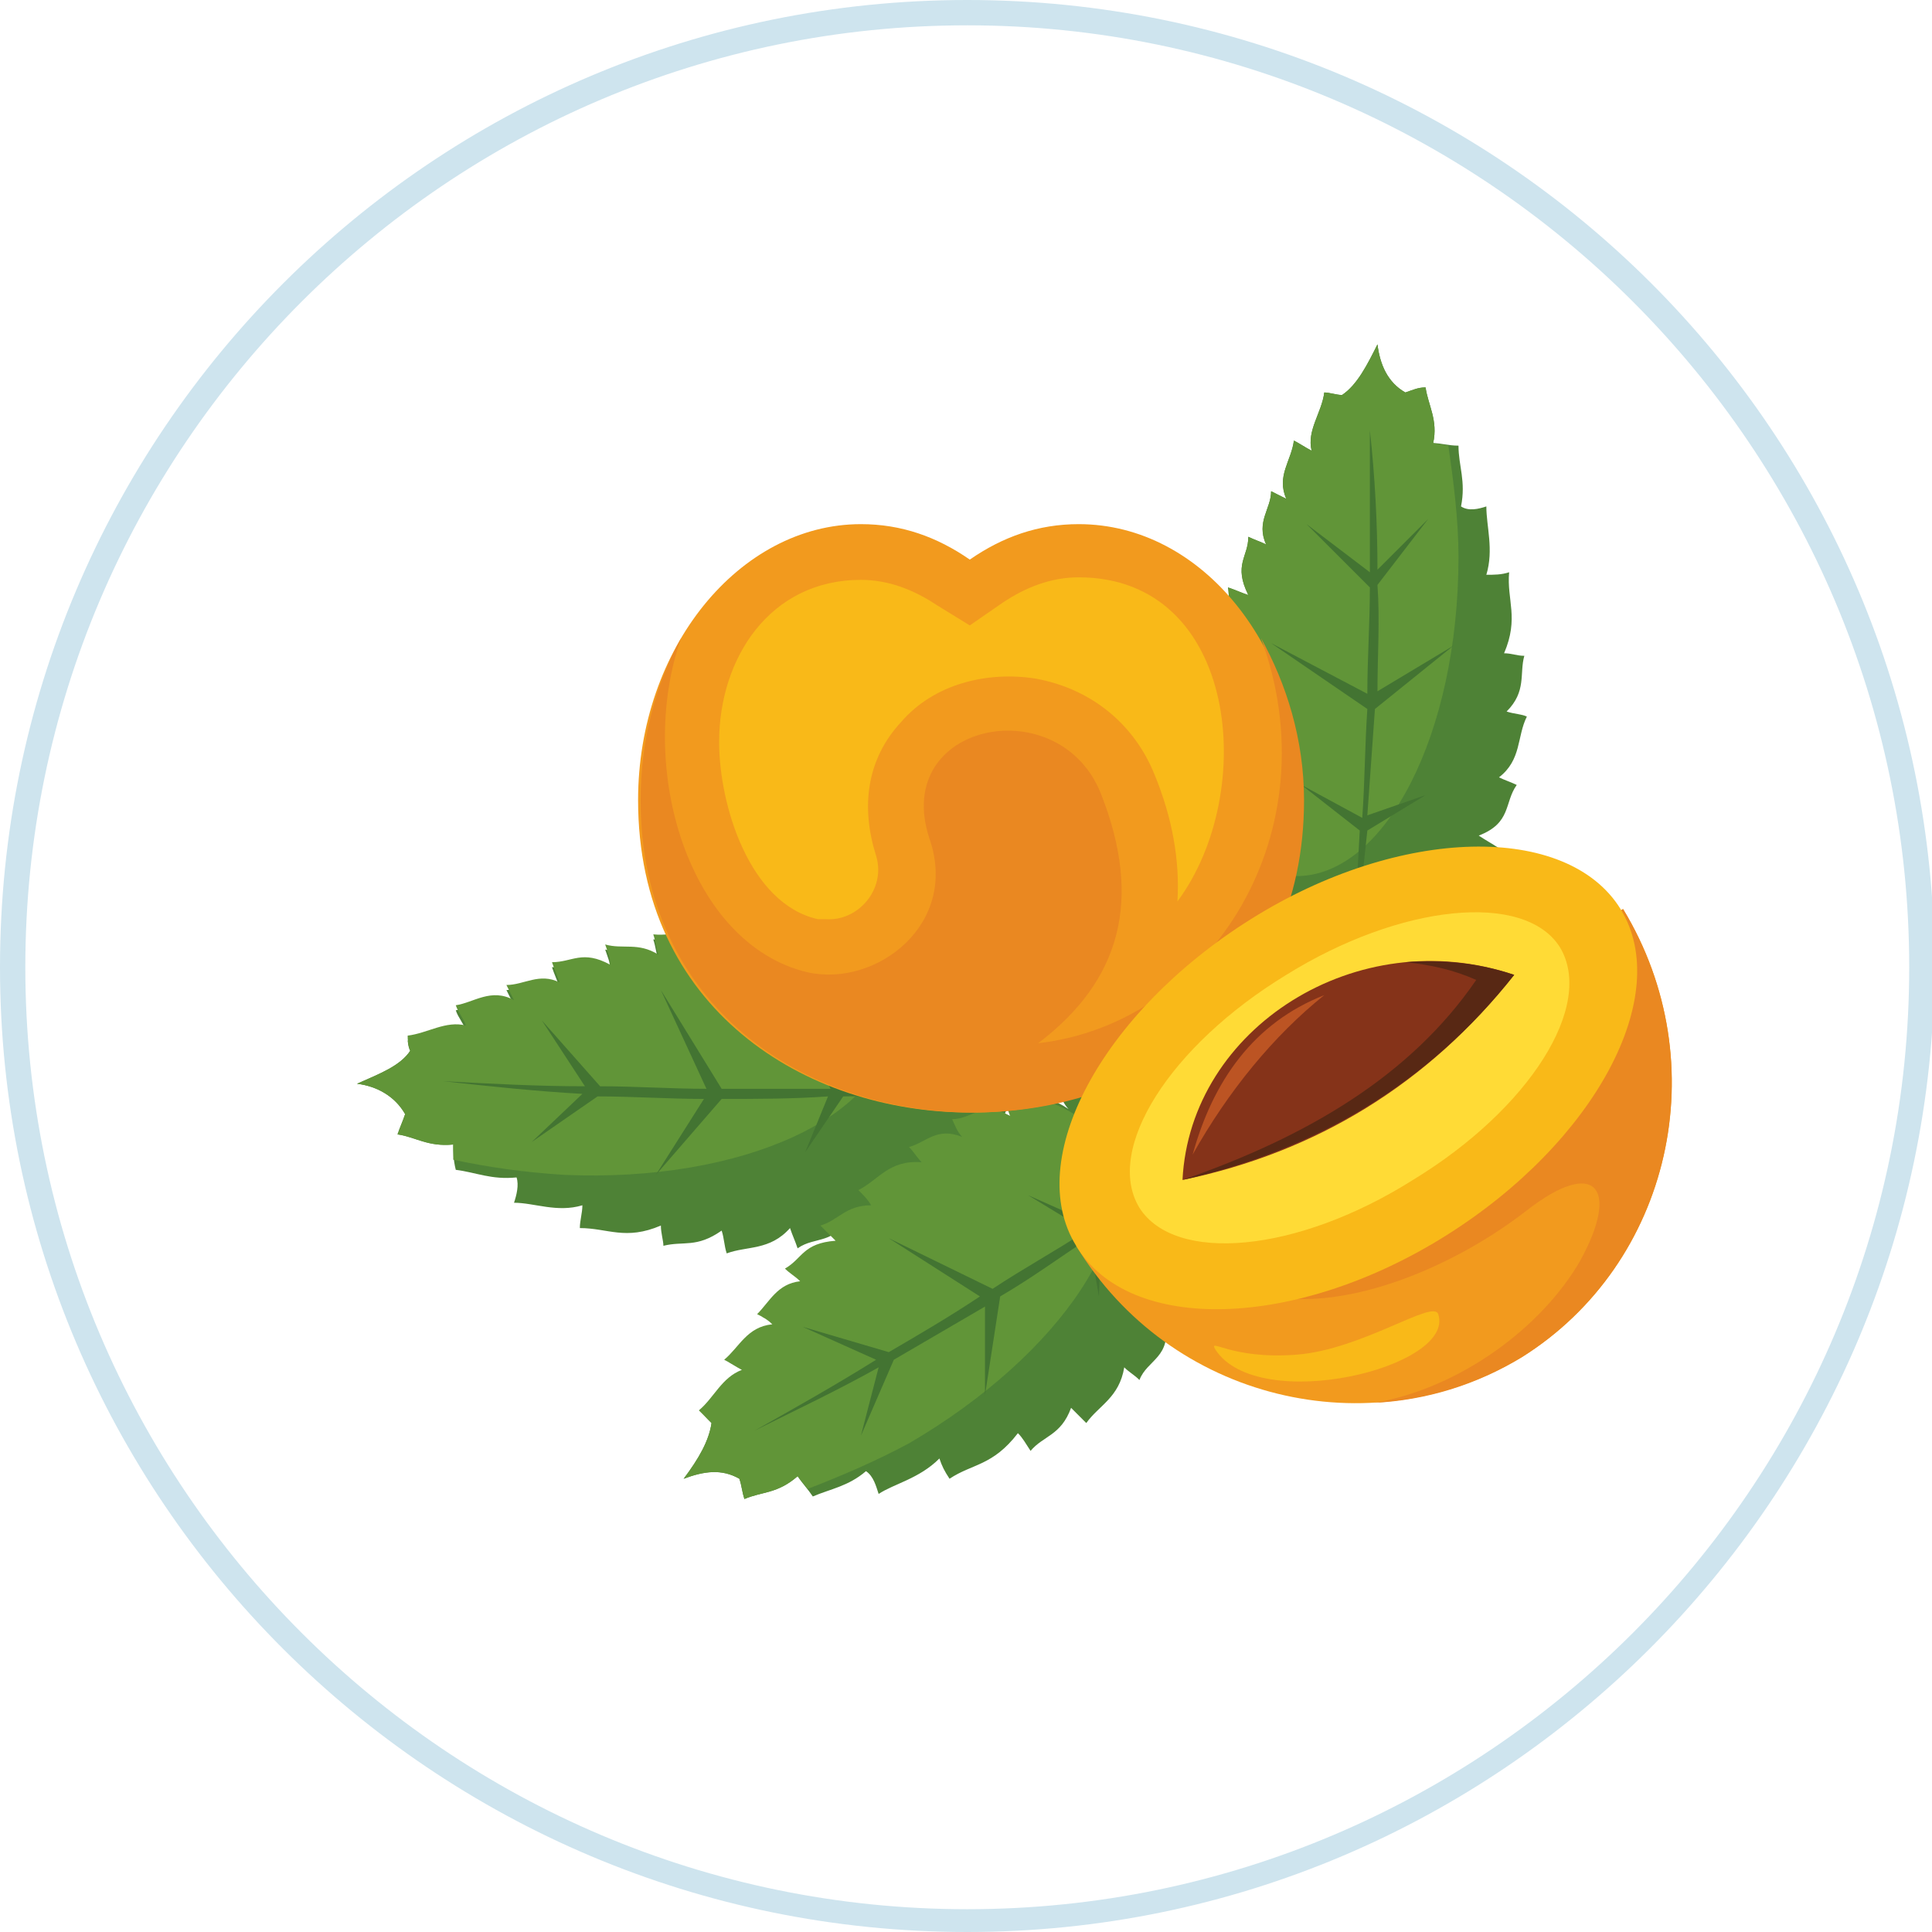 <?xml version="1.0" encoding="utf-8"?>
<!-- Generator: Adobe Illustrator 24.0.2, SVG Export Plug-In . SVG Version: 6.00 Build 0)  -->
<svg version="1.1" xmlns="http://www.w3.org/2000/svg" xmlns:xlink="http://www.w3.org/1999/xlink" x="0px" y="0px"
	 viewBox="0 0 76.3 76.3" style="enable-background:new 0 0 76.3 76.3;" xml:space="preserve">
<style type="text/css">
	.st0{fill:#FFCFCF;}
	.st1{fill:#EAF2F9;}
	.st2{fill:#00711F;}
	.st3{fill:#65881C;}
	.st4{fill:#8BBE42;}
	.st5{fill:#6C9826;}
	.st6{fill:#A4CAB9;}
	.st7{fill:none;stroke:#C6E9D9;stroke-width:2.865;stroke-linecap:round;stroke-miterlimit:10;}
	.st8{fill:#ACD663;}
	.st9{fill:#578E11;}
	.st10{fill:#6FAA2D;}
	.st11{fill:#FA363B;}
	.st12{fill:#F6EFF0;}
	.st13{fill:#F0D417;}
	.st14{fill:#75A725;}
	.st15{fill:#0F1F2C;}
	.st16{fill:#2A3C4E;}
	.st17{fill:#6D8244;}
	.st18{fill:#435122;}
	.st19{fill:#F7F5DF;}
	.st20{fill:#E0DCBD;}
	.st21{fill:#FFFEF3;}
	.st22{opacity:0.33;}
	.st23{opacity:0.26;}
	.st24{fill:#FF4C41;}
	.st25{opacity:0.22;fill:#FFFFFF;}
	.st26{opacity:0.25;}
	.st27{fill:#F4B245;}
	.st28{fill:#A9D45D;}
	.st29{fill:#00533F;}
	.st30{fill:#C7E2D7;}
	.st31{fill:#FF7F75;}
	.st32{fill:#4B4F43;}
	.st33{opacity:0.41;}
	.st34{fill:#162A47;}
	.st35{opacity:0.22;}
	.st36{fill:#EAF9F1;}
	.st37{opacity:0.5;}
	.st38{fill:#FCA712;}
	.st39{fill:#FABE59;}
	.st40{fill:#F9CB87;}
	.st41{fill:#FFDEB6;}
	.st42{fill:#803FCD;}
	.st43{fill:#5E309F;}
	.st44{fill:#595959;}
	.st45{fill:#FBFBF6;}
	.st46{fill:#3D456A;}
	.st47{fill:#1B203D;}
	.st48{fill:#783730;}
	.st49{fill:#582521;}
	.st50{fill:#FF2929;}
	.st51{fill:#FF144F;}
	.st52{fill:#FF6E51;stroke:#FF6E51;stroke-width:0.279;stroke-miterlimit:10;}
	.st53{fill:#FCFFDC;}
	.st54{fill:#5D3405;}
	.st55{fill:#F3CC8C;}
	.st56{opacity:0.67;fill:#B78D47;}
	.st57{fill:#131A42;}
	.st58{opacity:0.84;}
	.st59{opacity:0.29;}
	.st60{fill:#535B7B;}
	.st61{fill:#C67DBF;}
	.st62{fill:#F5ACDF;}
	.st63{fill:#EF9900;}
	.st64{fill:#E5E5E5;}
	.st65{fill:#F4F4F4;}
	.st66{fill:#EFEFEF;}
	.st67{fill:#FFFFFF;}
	.st68{fill:#FDC653;}
	.st69{fill:#FDD05C;}
	.st70{fill:#FDDA55;}
	.st71{fill:#FDE356;}
	.st72{fill:#E79563;}
	.st73{opacity:0.14;fill:#976647;}
	.st74{opacity:0.26;fill:#FFEFE8;}
	.st75{fill:#B4501A;}
	.st76{fill:#E57838;}
	.st77{opacity:0.38;fill:#E57838;}
	.st78{opacity:0.26;fill:#E57838;}
	.st79{fill:#D0CEAE;}
	.st80{fill:#95947F;}
	.st81{fill:#BEBCA3;}
	.st82{fill:#FFFDD8;}
	.st83{fill:#FC9D29;}
	.st84{fill:#FDCE31;}
	.st85{fill:#FFFFEE;}
	.st86{opacity:0.72;fill:#FFFFFF;}
	.st87{fill:#DE2A2F;}
	.st88{fill:#E35E47;}
	.st89{fill:#C12427;}
	.st90{fill:#008641;}
	.st91{fill:#007A3B;}
	.st92{fill:#B1B6BA;}
	.st93{fill:#7C868D;}
	.st94{fill:#E6E6E6;}
	.st95{fill:#F7DBDB;}
	.st96{fill:#F0F0D3;}
	.st97{fill:#5A788F;}
	.st98{fill:#ECECEC;}
	.st99{fill:#36393F;}
	.st100{fill:#5F6568;}
	.st101{fill:#0A1114;}
	.st102{fill:#022444;}
	.st103{fill:#5A6975;}
	.st104{fill:url(#SVGID_1_);}
	.st105{fill:url(#SVGID_2_);}
	.st106{fill:url(#SVGID_3_);}
	.st107{fill:url(#SVGID_4_);}
	.st108{fill:url(#SVGID_5_);}
	.st109{fill:url(#SVGID_6_);}
	.st110{fill:url(#SVGID_7_);}
	.st111{fill:url(#SVGID_8_);}
	.st112{fill:url(#SVGID_9_);}
	.st113{fill:url(#SVGID_10_);}
	.st114{fill:url(#SVGID_11_);}
	.st115{fill:url(#SVGID_12_);}
	.st116{fill:url(#SVGID_13_);}
	.st117{fill:url(#SVGID_14_);}
	.st118{fill:url(#SVGID_15_);}
	.st119{fill:url(#SVGID_16_);}
	.st120{fill:url(#SVGID_17_);}
	.st121{fill:url(#SVGID_18_);}
	.st122{fill:url(#SVGID_19_);}
	.st123{fill:url(#SVGID_20_);}
	.st124{fill:url(#SVGID_21_);}
	.st125{fill:url(#SVGID_22_);}
	.st126{fill:url(#SVGID_23_);}
	.st127{fill:url(#SVGID_24_);}
	.st128{fill:url(#SVGID_25_);}
	.st129{fill:url(#SVGID_26_);}
	.st130{fill:url(#SVGID_27_);}
	.st131{fill:url(#SVGID_28_);}
	.st132{fill:url(#SVGID_29_);}
	.st133{fill:url(#SVGID_30_);}
	.st134{fill:url(#SVGID_31_);}
	.st135{fill:url(#SVGID_32_);}
	.st136{fill:url(#SVGID_33_);}
	.st137{fill:url(#SVGID_34_);}
	.st138{fill:url(#SVGID_35_);}
	.st139{fill:url(#SVGID_36_);}
	.st140{fill:url(#SVGID_37_);}
	.st141{fill:url(#SVGID_38_);}
	.st142{fill:url(#SVGID_39_);}
	.st143{fill:url(#SVGID_40_);}
	.st144{fill:url(#SVGID_41_);}
	.st145{fill:url(#SVGID_42_);}
	.st146{fill:url(#SVGID_43_);}
	.st147{opacity:0.4;fill:#A7D7DB;}
	.st148{opacity:0.3;fill:url(#SVGID_44_);}
	.st149{opacity:0.3;fill:url(#SVGID_45_);}
	.st150{fill:url(#SVGID_46_);}
	.st151{fill:#87C2CC;}
	.st152{opacity:0.3;fill:url(#SVGID_47_);}
	.st153{fill:url(#SVGID_48_);}
	.st154{fill:#FFFDEC;}
	.st155{fill:#F6EDCE;}
	.st156{opacity:0.7;fill:url(#SVGID_49_);}
	.st157{fill:#EDB856;}
	.st158{fill:#AA7636;}
	.st159{fill-rule:evenodd;clip-rule:evenodd;fill:#4E8236;}
	.st160{fill-rule:evenodd;clip-rule:evenodd;fill:#619538;}
	.st161{fill-rule:evenodd;clip-rule:evenodd;fill:#437432;}
	.st162{fill-rule:evenodd;clip-rule:evenodd;fill:#F29A1E;}
	.st163{fill-rule:evenodd;clip-rule:evenodd;fill:#F9B918;}
	.st164{fill-rule:evenodd;clip-rule:evenodd;fill:#EA8821;}
	.st165{fill-rule:evenodd;clip-rule:evenodd;fill:#FFDB36;}
	.st166{fill-rule:evenodd;clip-rule:evenodd;fill:#853319;}
	.st167{fill-rule:evenodd;clip-rule:evenodd;fill:#582814;}
	.st168{fill-rule:evenodd;clip-rule:evenodd;fill:#BC5423;}
	.st169{fill-rule:evenodd;clip-rule:evenodd;fill:#81AF41;}
	.st170{fill-rule:evenodd;clip-rule:evenodd;fill:#BAD27B;}
	.st171{fill-rule:evenodd;clip-rule:evenodd;fill:#C6D98F;}
	.st172{fill-rule:evenodd;clip-rule:evenodd;fill:#DEE8BC;}
	.st173{fill-rule:evenodd;clip-rule:evenodd;fill:#EDF2DC;}
	.st174{fill-rule:evenodd;clip-rule:evenodd;fill:#FCB92C;}
	.st175{fill-rule:evenodd;clip-rule:evenodd;fill:#F2AA28;}
	.st176{fill-rule:evenodd;clip-rule:evenodd;fill:#FDDB45;}
	.st177{fill-rule:evenodd;clip-rule:evenodd;fill:#E09223;}
	.st178{fill:#CEE4EE;}
	.st179{fill:#A8D0A0;}
	.st180{fill:#82B17A;}
	.st181{fill:#EA7D37;}
	.st182{fill:#FCB74B;}
	.st183{fill:#FCA22E;}
	.st184{fill:#D1F0C9;}
	.st185{fill:#95C18C;}
	.st186{fill:#2D4988;}
	.st187{fill:#6B9EEA;}
	.st188{fill:#93BEFC;}
	.st189{fill:#FBEBDB;}
	.st190{fill:#EDCAAC;}
	.st191{fill:#FCB486;}
	.st192{fill:#E76C37;}
	.st193{fill:#243961;}
	.st194{fill:#FCAF7F;}
	.st195{fill:#2C5093;}
	.st196{fill:#203E6E;}
	.st197{fill:#E78D56;}
	.st198{fill:#2D3B63;}
	.st199{fill:#FCB180;}
	.st200{fill:#F6964F;}
	.st201{fill:#EA9764;}
	.st202{fill:#F16C25;}
	.st203{fill:#FC8F4E;}
	.st204{fill:#FDD8A2;}
	.st205{fill:#2E3651;}
	.st206{opacity:0.17;fill-rule:evenodd;clip-rule:evenodd;fill:#2E699B;}
	.st207{fill-rule:evenodd;clip-rule:evenodd;fill:#116294;}
	.st208{fill:#407CAD;}
	.st209{fill-rule:evenodd;clip-rule:evenodd;fill:#F4F4F4;}
	.st210{fill-rule:evenodd;clip-rule:evenodd;fill:#CBCBCB;}
	.st211{fill-rule:evenodd;clip-rule:evenodd;fill:#E35562;}
	.st212{fill-rule:evenodd;clip-rule:evenodd;fill:#F0B0B6;}
	.st213{fill-rule:evenodd;clip-rule:evenodd;fill:#6B8538;}
	.st214{fill-rule:evenodd;clip-rule:evenodd;fill:#A8C572;}
	.st215{fill-rule:evenodd;clip-rule:evenodd;fill:#D6F0A5;}
	.st216{fill-rule:evenodd;clip-rule:evenodd;fill:#FDDFA4;}
	.st217{fill-rule:evenodd;clip-rule:evenodd;fill:#FFF7E8;}
	.st218{fill-rule:evenodd;clip-rule:evenodd;fill:#CC761D;}
	.st219{fill-rule:evenodd;clip-rule:evenodd;fill:#FCAC2A;}
	.st220{fill-rule:evenodd;clip-rule:evenodd;fill:#FAC256;}
	.st221{fill-rule:evenodd;clip-rule:evenodd;fill:#ADD663;}
	.st222{fill-rule:evenodd;clip-rule:evenodd;fill:#D14451;}
	.st223{fill-rule:evenodd;clip-rule:evenodd;fill:#E5E5E5;}
	.st224{fill-rule:evenodd;clip-rule:evenodd;fill:#FFFFFF;}
	.st225{opacity:0.2;fill-rule:evenodd;clip-rule:evenodd;}
	.st226{fill-rule:evenodd;clip-rule:evenodd;fill:#2E699B;}
	.st227{fill:#E8A98B;}
	.st228{fill:#C0D290;}
	.st229{fill:#3EAC8E;}
	.st230{fill:#33997D;}
	.st231{fill:#B4C38A;}
	.st232{fill:#ECE7D0;}
	.st233{fill:#F9C193;}
	.st234{fill:#EEEEEE;}
	.st235{fill:#4CA3CF;}
	.st236{opacity:0.64;}
	.st237{fill:#5CB5DA;}
	.st238{opacity:0.51;}
	.st239{fill:#A2CCDC;}
	.st240{fill:#F5CFB3;}
	.st241{fill:#504D50;}
	.st242{fill:#116694;}
	.st243{fill:#F0F0F0;}
	.st244{fill:#4897C1;}
	.st245{fill:#E1B493;}
	.st246{fill:#FCCB78;}
	.st247{fill:#CC2A4A;}
	.st248{fill:#BA8B80;}
	.st249{fill:#BE705F;}
	.st250{fill:#C3D5A1;}
	.st251{fill:#B7C88F;}
	.st252{fill:#FB9036;}
	.st253{opacity:0.1;}
	.st254{fill:#A86254;}
	.st255{clip-path:url(#SVGID_51_);}
	.st256{fill:#FEDE53;}
	.st257{fill:#A4CD77;}
	.st258{opacity:0.54;fill:#FFF8D9;}
	.st259{fill:#72A436;}
	.st260{fill:#21697E;}
	.st261{opacity:0.46;fill:#FDBD49;}
	.st262{fill:#FDC33D;}
	.st263{fill:#FDAE3A;}
	.st264{fill:#FDDC5E;}
	.st265{fill:#C9E4D7;}
	.st266{fill:none;stroke:#054248;stroke-width:3.71;stroke-miterlimit:10;}
	.st267{fill:#B0D3C1;}
	.st268{fill:#118275;}
	.st269{fill:#085853;}
	.st270{fill:#BB9795;}
	.st271{fill:#CCCBCA;}
	.st272{fill:#EFEBE4;}
	.st273{fill:#FC6A5E;}
	.st274{fill:#DE4A46;}
	.st275{fill:#CF4345;}
	.st276{fill:#AC7069;}
	.st277{fill:#8D504A;}
	.st278{fill:#654A48;}
	.st279{fill:#583939;}
	.st280{fill:#412929;}
	.st281{fill:#C6DFA9;}
	.st282{fill:#E2EFD3;}
	.st283{fill:#75456A;}
	.st284{fill:#84AE5D;}
	.st285{fill:#FDBD49;}
	.st286{fill:#FBC03C;}
	.st287{fill:#FA9638;}
	.st288{fill:#FBC63C;}
	.st289{fill:#E37A34;}
</style>
<g id="BACKGROUND">
</g>
<g id="OBJECTS">
	<g>
		<g>
			<path class="st159" d="M53,15.6c0.6-0.4,1-1.2,1.4-2c0.1,0.8,0.4,1.5,1.1,1.9c0,0,0,0,0,0c0.3-0.1,0.5-0.2,0.8-0.2
				c0.1,0.7,0.5,1.3,0.3,2.2c0.3,0,0.6,0.1,1,0.1c0,0.8,0.3,1.4,0.1,2.4c0.3,0.2,0.7,0.1,1,0c0,0.8,0.3,1.7,0,2.7
				c0.3,0,0.6,0,0.9-0.1c-0.1,1.1,0.4,1.8-0.2,3.2c0.3,0,0.5,0.1,0.8,0.1c-0.2,0.7,0.1,1.4-0.7,2.2c0.3,0.1,0.6,0.1,0.8,0.2
				c-0.4,0.8-0.2,1.7-1.1,2.4c0.2,0.1,0.5,0.2,0.7,0.3c-0.5,0.7-0.2,1.5-1.5,2c0.3,0.2,0.5,0.3,0.8,0.5c-0.6,0.5-0.4,1.1-1.7,1.4
				c0.3,0.2,0.6,0.3,0.8,0.5c-0.7,0.5-0.5,1.1-2.2,1.4c0.3,0.1,0.5,0.2,0.8,0.4c-1.1,0.7-1.2,1.6-3.2,2c-1.8-0.2-1.9-1-2.9-1.5
				c0.2-0.1,0.5-0.2,0.7-0.3c-1.1-0.3-1.3-0.9-1.9-1.4c0.2-0.1,0.4-0.1,0.6-0.2c-1.6-0.5-1.3-1.2-1.9-1.9c0.3,0,0.5,0,0.8,0
				c-1.3-0.7-1-1.3-1.5-1.9c0.3-0.1,0.6-0.1,0.8-0.2c-1.1-0.6-0.7-1.4-1-2.1c0.3,0,0.5,0,0.8,0c-0.9-0.7-0.5-1.4-0.7-2
				c0.3,0,0.5,0.1,0.8,0.1c-0.7-1.1-0.2-1.8-0.3-2.7c0.3,0.1,0.5,0.1,0.8,0.2c-0.4-0.9-0.2-1.4-0.3-2.1c0.3,0.1,0.5,0.2,0.8,0.3
				c-0.6-1.2,0-1.5,0-2.3c0.2,0.1,0.5,0.2,0.7,0.3c-0.4-0.9,0.2-1.4,0.2-2.1c0.2,0.1,0.4,0.2,0.6,0.3c-0.4-0.9,0.2-1.5,0.3-2.3
				c0.2,0.1,0.5,0.3,0.7,0.4c-0.2-0.8,0.4-1.5,0.5-2.3C52.5,15.5,52.8,15.6,53,15.6C53,15.6,53,15.6,53,15.6z"/>
			<path class="st160" d="M53,15.6c0.6-0.4,1-1.2,1.4-2c0.1,0.8,0.4,1.5,1.1,1.9c0,0,0,0,0,0c0.3-0.1,0.5-0.2,0.8-0.2
				c0.1,0.7,0.5,1.3,0.3,2.2l0.6,0.1c0.2,1.4,0.4,2.9,0.4,4.4c0,7-2.9,12.6-6.4,12.6c-1.1,0-2.2-0.6-3.1-1.7
				c-0.1-0.3-0.2-0.6-0.5-0.9c0.3-0.1,0.6-0.1,0.8-0.2c-1.1-0.6-0.7-1.4-1-2.1c0.3,0,0.5,0,0.8,0c-0.9-0.7-0.5-1.4-0.7-2
				c0.3,0,0.5,0.1,0.8,0.1c-0.7-1.1-0.2-1.8-0.3-2.7c0.3,0.1,0.5,0.1,0.8,0.2c-0.4-0.9-0.2-1.4-0.3-2.1c0.3,0.1,0.5,0.2,0.8,0.3
				c-0.6-1.2,0-1.5,0-2.3c0.2,0.1,0.5,0.2,0.7,0.3c-0.4-0.9,0.2-1.4,0.2-2.1c0.2,0.1,0.4,0.2,0.6,0.3c-0.4-0.9,0.2-1.5,0.3-2.3
				c0.2,0.1,0.5,0.3,0.7,0.4c-0.2-0.8,0.4-1.5,0.5-2.3C52.5,15.5,52.8,15.6,53,15.6C53,15.6,53,15.6,53,15.6z"/>
			<path class="st161" d="M53.3,38.5c0.3-1.9,0.5-3.8,0.7-5.7l0,0l2.3-1.4l-2.3,0.8l0,0c0.1-1.4,0.2-2.8,0.3-4.2l0,0l3.1-2.5l-3,1.8
				l0,0c0-1.4,0.1-2.8,0-4.2l0,0l2-2.6l-2,2l0,0c0-1.8-0.1-3.7-0.3-5.5c0,1.9,0,3.7,0,5.6l-2.5-1.9l2.5,2.5c0,1.4-0.1,2.8-0.1,4.2
				l-3.8-2L54,28c-0.1,1.5-0.1,2.9-0.2,4.3L51.4,31l2.3,1.8C53.6,34.7,53.5,36.6,53.3,38.5z"/>
			<path class="st159" d="M16.2,41.5c-0.4,0.6-1.2,0.9-2.1,1.3c0.8,0.1,1.5,0.5,1.9,1.2c0,0,0,0,0,0c-0.1,0.3-0.2,0.5-0.3,0.8
				c0.7,0.1,1.2,0.5,2.2,0.4c0,0.3,0,0.6,0.1,1c0.8,0.1,1.4,0.4,2.4,0.3c0.1,0.3,0,0.7-0.1,1c0.8,0,1.7,0.4,2.7,0.1
				c0,0.3-0.1,0.6-0.1,0.9c1.1,0,1.8,0.5,3.2-0.1c0,0.3,0.1,0.6,0.1,0.8c0.8-0.2,1.3,0.1,2.3-0.6c0.1,0.3,0.1,0.6,0.2,0.9
				c0.8-0.3,1.7-0.1,2.5-1c0.1,0.3,0.2,0.5,0.3,0.8c0.7-0.5,1.5-0.1,2.1-1.4c0.1,0.3,0.3,0.5,0.4,0.8c0.5-0.6,1.1-0.3,1.4-1.7
				c0.2,0.3,0.3,0.6,0.5,0.9c0.5-0.7,1.2-0.5,1.5-2.2c0.1,0.3,0.2,0.5,0.3,0.8c0.7-1,1.6-1.2,2.2-3.1c-0.1-1.8-0.9-1.9-1.4-2.9
				c-0.1,0.2-0.2,0.5-0.4,0.7c-0.2-1.1-0.9-1.3-1.3-2c-0.1,0.2-0.2,0.4-0.2,0.6c-0.5-1.6-1.2-1.3-1.8-2c0,0.3,0,0.5-0.1,0.8
				c-0.6-1.3-1.2-1.1-1.9-1.6c-0.1,0.3-0.1,0.6-0.2,0.8c-0.5-1.1-1.3-0.8-2-1.1c0,0.3,0,0.5-0.1,0.8c-0.6-0.9-1.3-0.5-2-0.8
				c0,0.3,0,0.5,0,0.8c-1-0.8-1.8-0.3-2.7-0.4c0.1,0.3,0.1,0.5,0.2,0.8c-0.8-0.5-1.4-0.2-2.1-0.4c0.1,0.3,0.2,0.5,0.2,0.8
				c-1.1-0.6-1.5-0.1-2.3-0.1c0.1,0.3,0.2,0.5,0.3,0.8c-0.8-0.4-1.4,0.1-2.1,0.1c0.1,0.2,0.2,0.4,0.3,0.6c-0.9-0.5-1.6,0.1-2.3,0.2
				c0.1,0.3,0.3,0.5,0.4,0.8c-0.8-0.2-1.5,0.3-2.3,0.4C16.1,41,16.1,41.3,16.2,41.5C16.2,41.5,16.2,41.5,16.2,41.5z"/>
			<path class="st160" d="M16.2,41.5c-0.4,0.6-1.2,0.9-2.1,1.3c0.8,0.1,1.5,0.5,1.9,1.2c0,0,0,0,0,0c-0.1,0.3-0.2,0.5-0.3,0.8
				c0.7,0.1,1.2,0.5,2.2,0.4l0,0.6c1.4,0.3,2.8,0.5,4.4,0.6c7,0.3,12.7-2.3,12.9-5.9c0-1.1-0.5-2.2-1.5-3.2
				c-0.3-0.2-0.6-0.2-0.9-0.5c-0.1,0.3-0.1,0.6-0.2,0.8c-0.5-1.1-1.3-0.8-2-1.1c0,0.3,0,0.5-0.1,0.8c-0.6-0.9-1.3-0.5-2-0.8
				c0,0.3,0,0.5,0,0.8c-1-0.8-1.8-0.3-2.7-0.4c0.1,0.3,0.1,0.5,0.2,0.8c-0.8-0.5-1.4-0.2-2.1-0.4c0.1,0.3,0.2,0.5,0.2,0.8
				c-1.1-0.6-1.5-0.1-2.3-0.1c0.1,0.3,0.2,0.5,0.3,0.8c-0.8-0.4-1.4,0.1-2.1,0.1c0.1,0.2,0.2,0.4,0.3,0.6c-0.9-0.5-1.6,0.1-2.3,0.2
				c0.1,0.3,0.3,0.5,0.4,0.8c-0.8-0.2-1.5,0.3-2.3,0.4C16.1,41,16.1,41.3,16.2,41.5C16.2,41.5,16.2,41.5,16.2,41.5z"/>
			<path class="st161" d="M39,42.9c-1.9,0.2-3.8,0.4-5.7,0.4v0l-1.5,2.2l0.9-2.2h0c-1.4,0.1-2.8,0.1-4.2,0.1l0,0l-2.6,3l1.9-3l0,0
				c-1.4,0-2.8-0.1-4.2-0.1l0,0L21,45.1l2-1.9l0,0c-1.8-0.1-3.7-0.3-5.5-0.5c1.9,0.1,3.7,0.2,5.6,0.2l-1.7-2.6l2.3,2.6
				c1.4,0,2.8,0.1,4.2,0.1l-1.8-3.9l2.4,3.9c1.5,0,2.9,0,4.3,0l-1.2-2.4l1.7,2.4C35.2,43,37.1,42.9,39,42.9z"/>
			<path class="st159" d="M28.1,56.2c-0.1,0.7-0.5,1.4-1.1,2.2c0.8-0.3,1.5-0.4,2.2,0c0,0,0,0,0,0c0.1,0.3,0.1,0.5,0.2,0.8
				c0.7-0.3,1.3-0.2,2.1-0.9c0.2,0.3,0.4,0.5,0.6,0.8c0.7-0.3,1.4-0.4,2.1-1c0.3,0.2,0.4,0.6,0.5,0.9c0.6-0.4,1.6-0.6,2.4-1.4
				c0.1,0.3,0.2,0.5,0.4,0.8c0.9-0.6,1.7-0.5,2.7-1.8c0.2,0.2,0.3,0.4,0.5,0.7c0.5-0.6,1.2-0.6,1.6-1.7c0.2,0.2,0.4,0.4,0.6,0.6
				c0.5-0.7,1.3-1,1.5-2.2c0.2,0.2,0.4,0.3,0.6,0.5c0.3-0.8,1.3-0.9,1-2.3c0.3,0.1,0.5,0.3,0.8,0.4c0.1-0.7,0.8-0.9,0.3-2.2
				c0.3,0.2,0.6,0.3,0.9,0.5c0-0.9,0.7-1,0.1-2.6c0.2,0.2,0.5,0.3,0.7,0.5c0.1-1.3,0.7-1.8,0.2-3.8c-1-1.4-1.8-1.2-2.7-1.7
				c0,0.3,0,0.5,0.1,0.8c-0.8-0.8-1.4-0.7-2.2-1c0,0.2,0.1,0.4,0.1,0.7c-1.2-1.1-1.7-0.5-2.5-0.7c0.1,0.2,0.2,0.5,0.4,0.7
				c-1.2-0.8-1.6-0.3-2.4-0.4c0.1,0.3,0.2,0.5,0.3,0.8c-1-0.7-1.5,0.1-2.3,0.1c0.1,0.2,0.2,0.5,0.4,0.7c-1-0.4-1.4,0.2-2.1,0.4
				c0.2,0.2,0.3,0.4,0.5,0.6c-1.3-0.1-1.7,0.7-2.5,1.1c0.2,0.2,0.4,0.4,0.5,0.6c-1,0-1.3,0.6-2,0.8c0.2,0.2,0.4,0.4,0.6,0.6
				c-1.3,0.1-1.3,0.7-2,1.1c0.2,0.2,0.4,0.3,0.6,0.5c-0.9,0.1-1.2,0.8-1.7,1.3c0.2,0.1,0.4,0.2,0.6,0.4c-1,0.1-1.3,0.9-1.9,1.4
				c0.2,0.1,0.5,0.3,0.7,0.4c-0.8,0.3-1.1,1.1-1.7,1.6C27.7,55.8,27.9,56,28.1,56.2C28.1,56.2,28.1,56.2,28.1,56.2z"/>
			<path class="st160" d="M28.1,56.2c-0.1,0.7-0.5,1.4-1.1,2.2c0.8-0.3,1.5-0.4,2.2,0c0,0,0,0,0,0c0.1,0.3,0.1,0.5,0.2,0.8
				c0.7-0.3,1.3-0.2,2.1-0.9l0.4,0.5c1.3-0.5,2.7-1.1,4-1.8c6-3.5,9.5-8.7,7.7-11.8c-0.6-1-1.6-1.6-3-1.9c-0.3,0-0.6,0.1-1,0
				c0.1,0.3,0.2,0.5,0.3,0.8c-1-0.7-1.5,0.1-2.3,0.1c0.1,0.2,0.2,0.5,0.4,0.7c-1-0.4-1.4,0.2-2.1,0.4c0.2,0.2,0.3,0.4,0.5,0.6
				c-1.3-0.1-1.7,0.7-2.5,1.1c0.2,0.2,0.4,0.4,0.5,0.6c-1,0-1.3,0.6-2,0.8c0.2,0.2,0.4,0.4,0.6,0.6c-1.3,0.1-1.3,0.7-2,1.1
				c0.2,0.2,0.4,0.3,0.6,0.5c-0.9,0.1-1.2,0.8-1.7,1.3c0.2,0.1,0.4,0.2,0.6,0.4c-1,0.1-1.3,0.9-1.9,1.4c0.2,0.1,0.5,0.3,0.7,0.4
				c-0.8,0.3-1.1,1.1-1.7,1.6C27.7,55.8,27.9,56,28.1,56.2C28.1,56.2,28.1,56.2,28.1,56.2z"/>
			<path class="st161" d="M48.1,45.1c-1.5,1.2-3,2.3-4.6,3.4h0l-0.1,2.7L43,48.9l0,0c-1.2,0.8-2.3,1.6-3.5,2.3h0l-0.6,3.9l0-3.5l0,0
				c-1.2,0.7-2.4,1.4-3.6,2.1l0,0l-1.3,3l0.7-2.7v0c-1.6,0.9-3.3,1.7-4.9,2.5c1.6-0.9,3.2-1.8,4.8-2.8l-2.9-1.3l3.4,1
				c1.2-0.7,2.4-1.4,3.6-2.2l-3.6-2.3l4.1,2c1.2-0.8,2.5-1.5,3.7-2.3l-2.3-1.4l2.7,1.2C44.9,47.3,46.5,46.2,48.1,45.1z"/>
			<path class="st162" d="M34,20.7c1.6,0,3,0.5,4.3,1.4c1.3-0.9,2.7-1.4,4.3-1.4c4.9,0,8.8,4.9,8.8,10.9c0,16.5-26.2,16.4-26.2,0
				C25.2,25.6,29.2,20.7,34,20.7z"/>
			<path class="st163" d="M28.4,29.3c0,2.5,1.2,6.4,3.9,7c0.1,0,0.2,0,0.3,0c1.3,0.1,2.4-1.2,2-2.5c-0.6-1.9-0.4-3.8,1-5.3
				c1.3-1.5,3.4-2,5.3-1.7c2.2,0.4,3.9,1.8,4.7,3.8c0.7,1.7,1,3.4,0.9,5c3.2-4.3,2.4-12.8-3.9-12.8c-1.1,0-2.1,0.4-3,1l-1.3,0.9
				L37,23.9c-0.9-0.6-1.9-1-3-1C30.4,22.9,28.4,26,28.4,29.3z"/>
			<path class="st164" d="M49.8,25.2c1,1.8,1.7,4,1.7,6.4c0,16.5-26.2,16.4-26.2,0c0-2.4,0.6-4.6,1.6-6.4c-1.8,5.1,0.3,12.1,5,13.2
				c2.7,0.6,6-1.9,4.8-5.3c-1.5-4.6,5.2-5.9,6.8-1.7c1.6,4.1,0.8,7.3-2.5,9.8C47.9,40.4,52.6,32.8,49.8,25.2z"/>
			<g>
				<path class="st162" d="M42.5,49.2c3.7,6.1,11.6,8,17.6,4.4c5.9-3.7,7.7-11.6,4-17.7L42.5,49.2z"/>
				<path class="st164" d="M54.3,55.4c2-0.1,4-0.7,5.8-1.8c5.9-3.7,7.7-11.6,4-17.7l-9.7,6l-3.2,9.4c2.8,0.1,6.4-1.4,9.1-3.5
					c2.7-2.1,3.7-0.9,2.1,2C60.9,52.4,57.7,54.8,54.3,55.4z"/>
				<path class="st163" d="M49.4,36.3c-5.9,3.7-9,9.5-6.9,12.9c2.1,3.5,8.7,3.3,14.6-0.4c5.9-3.7,9-9.5,6.9-12.9
					C61.9,32.5,55.3,32.6,49.4,36.3z"/>
				<path class="st165" d="M50.8,38.5c-4.6,2.8-7.2,6.9-5.8,9.2c1.4,2.2,6.2,1.8,10.8-1.1c4.6-2.8,7.2-6.9,5.8-9.2
					C60.2,35.2,55.3,35.7,50.8,38.5z"/>
				<path class="st166" d="M46.7,46.6c0.3-6,6.9-10.2,13.1-8.1C56.4,42.8,52,45.5,46.7,46.6z"/>
				<path class="st167" d="M55.5,38c1.4-0.1,2.8,0,4.3,0.5c-3.4,4.3-7.8,6.9-13.1,8.1c4.9-1.7,9-4.1,11.6-7.9
					C57.4,38.3,56.5,38.1,55.5,38z"/>
				<path class="st163" d="M51.2,53.5c2.6-0.2,5.4-2.2,5.6-1.6c0.7,2.1-7.1,4-8.8,1.4C47.7,52.8,48.6,53.7,51.2,53.5z"/>
				<path class="st168" d="M47.1,45.6c0.8-2.9,2.4-5.2,5.2-6.3C50.3,40.9,48.5,43.1,47.1,45.6z"/>
			</g>
		</g>
	</g>
	<g>
		<path class="st178" d="M38.2,76.3C17.1,76.3,0,59.2,0,38.2C0,17.1,17.1,0,38.2,0s38.2,17.1,38.2,38.2
			C76.3,59.2,59.2,76.3,38.2,76.3z M38.2,1C17.7,1,1,17.7,1,38.2s16.7,37.2,37.2,37.2s37.2-16.7,37.2-37.2S58.7,1,38.2,1z"/>
	</g>
</g>
</svg>
